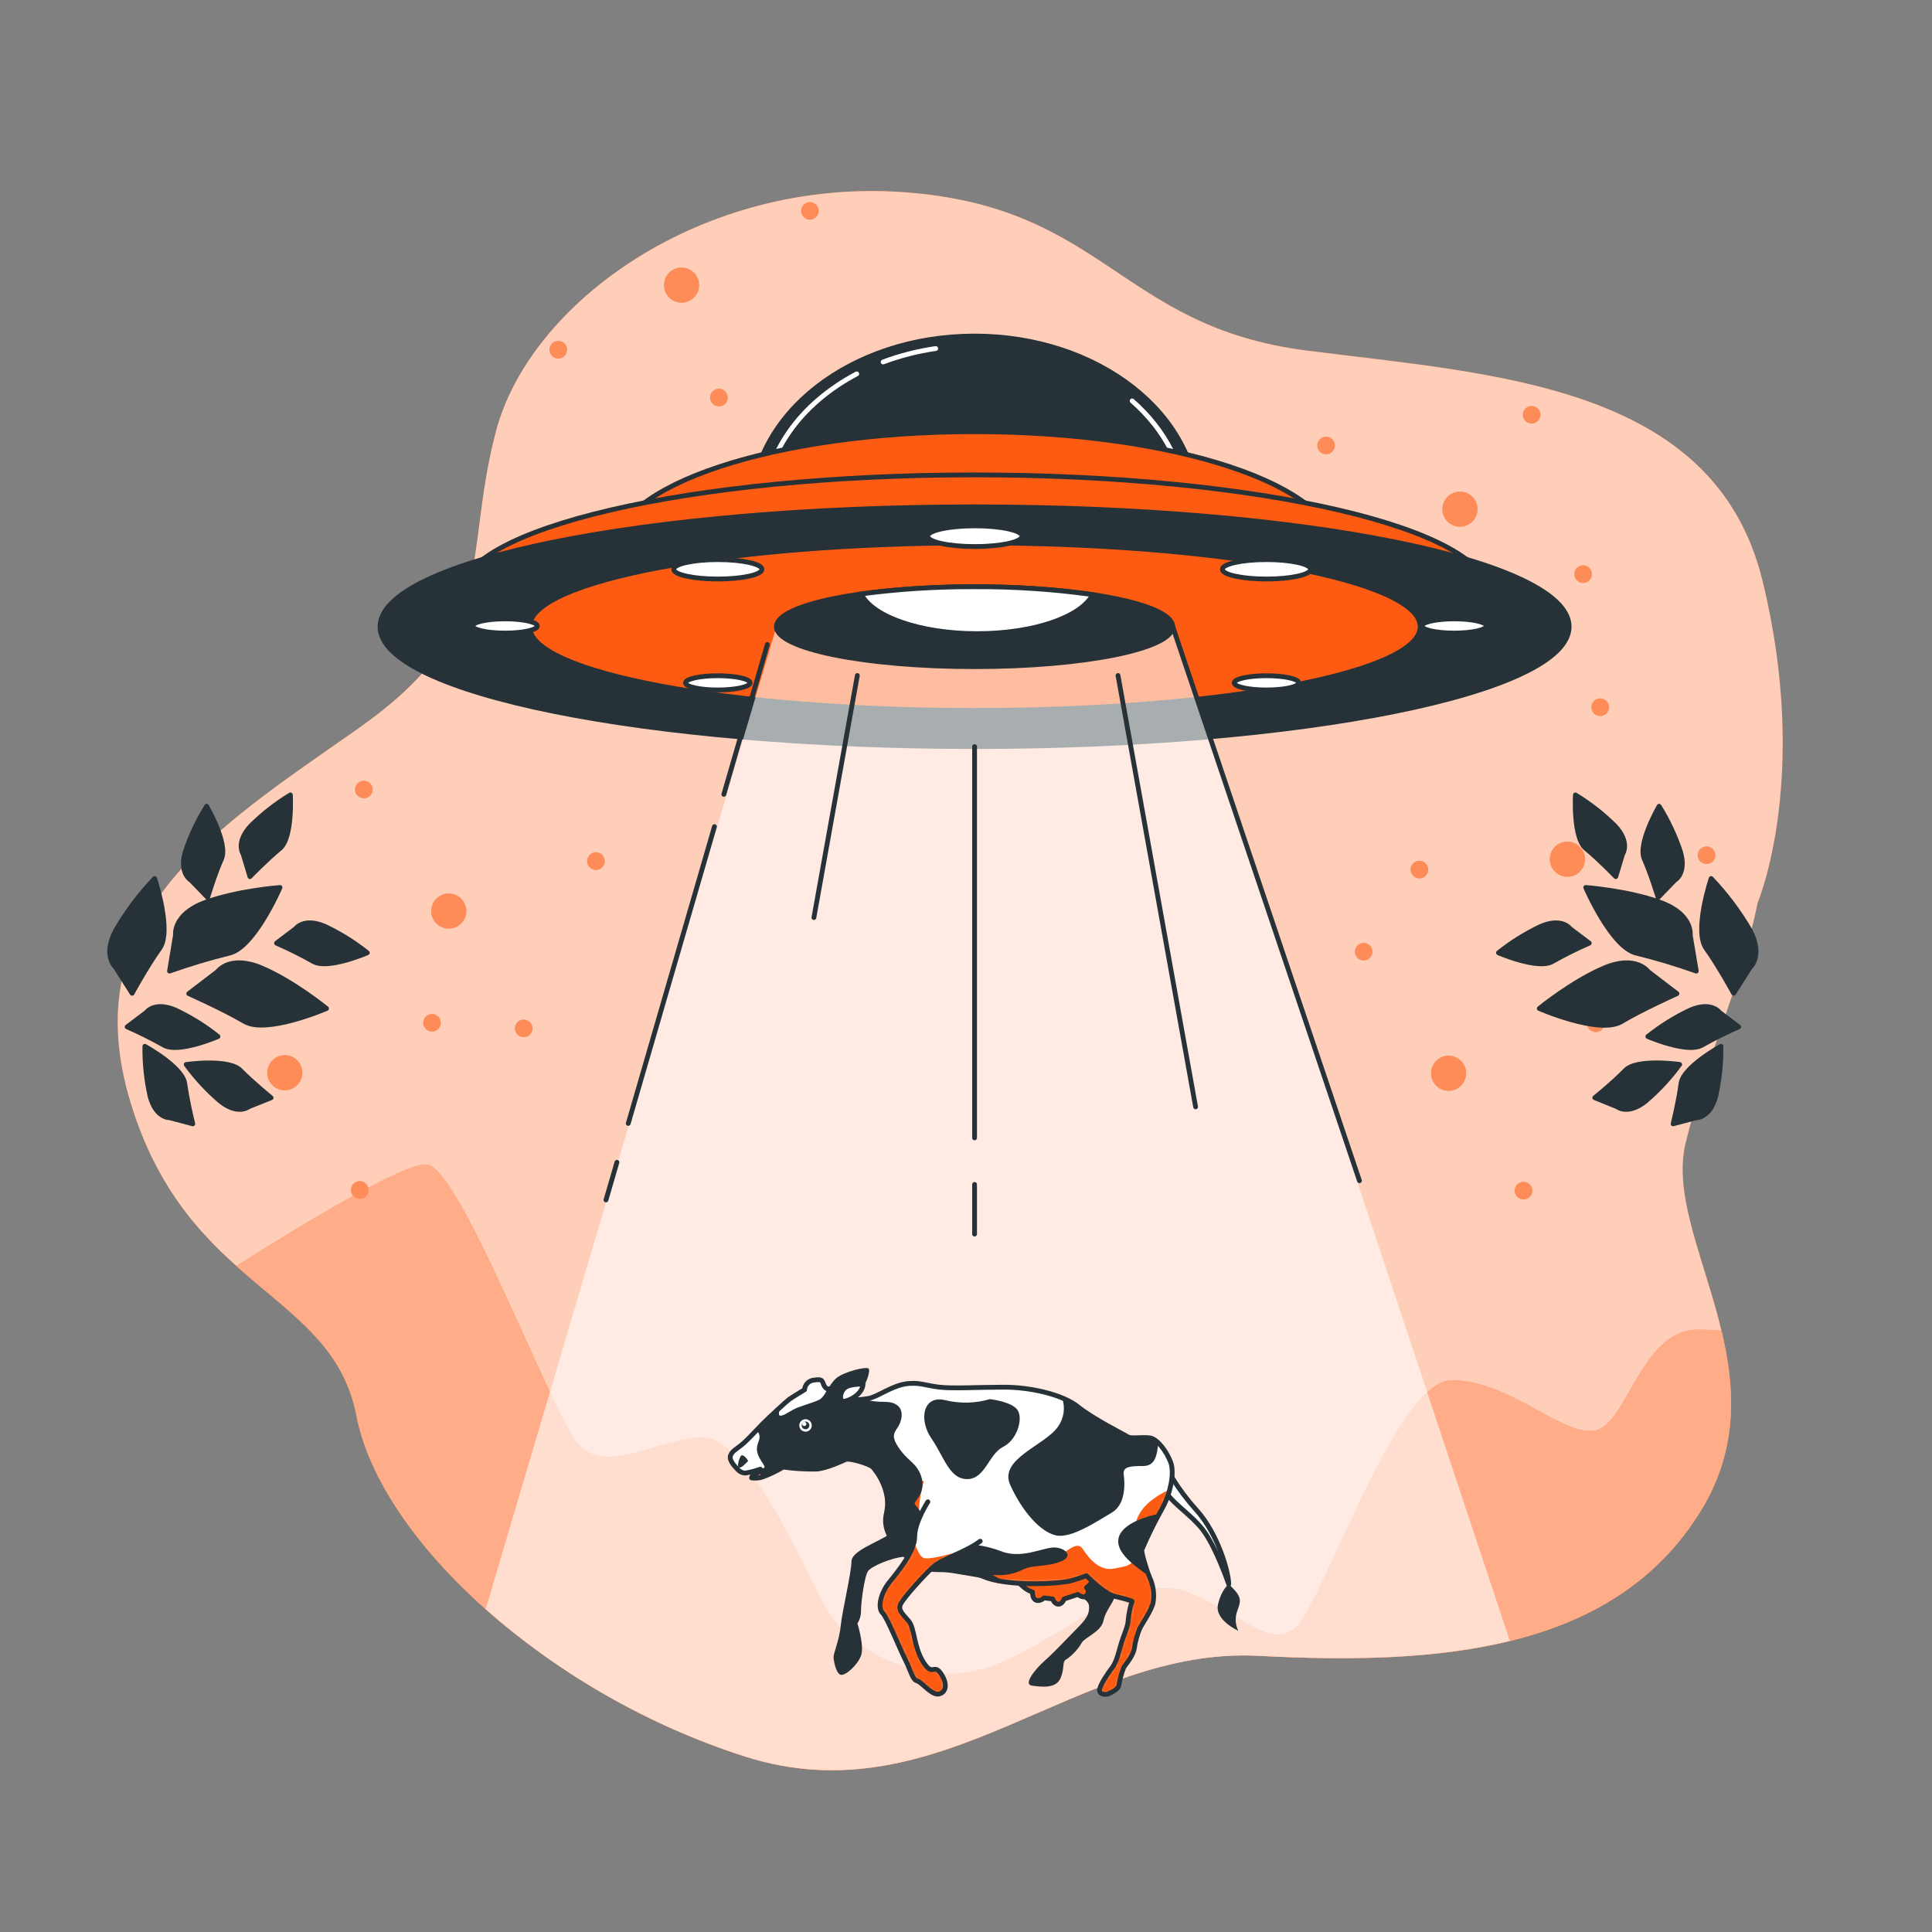 <svg width="500" height="500" viewBox="0 0 500 500" fill="none" xmlns="http://www.w3.org/2000/svg">
<rect x="0" y="0" width="500" height="500" fill="#808080" stroke="none"/>
<path d="M454.91 233.54C454.91 233.54 468.57 201.25 456.15 150.33C443.73 99.41 386.61 96.92 338.15 90.72C289.69 84.52 286 53.46 233.85 49.73C181.7 46 137 78.3 128.29 111.83C119.58 145.36 129.53 162.75 92.29 188.83C55.05 214.91 19 237.26 33.9 285.7C48.8 334.14 86.06 334.13 92.27 366.42C98.48 398.71 141.95 438.42 192.87 454.6C243.79 470.78 278.56 426 325.75 428.52C372.94 431.04 417.66 427.27 440.01 391.26C462.36 355.25 430.07 320.47 436.28 295.63C442.49 270.79 450 257.13 454.91 233.54Z" fill="#FC5B11"/>
<path opacity="0.7" d="M454.91 233.54C454.91 233.54 468.57 201.25 456.15 150.33C443.73 99.41 386.61 96.92 338.15 90.72C289.69 84.52 286 53.46 233.85 49.73C181.7 46 137 78.3 128.29 111.83C119.58 145.36 129.53 162.75 92.29 188.83C55.05 214.91 19 237.26 33.9 285.7C48.8 334.14 86.06 334.13 92.27 366.42C98.48 398.71 141.95 438.42 192.87 454.6C243.79 470.78 278.56 426 325.75 428.52C372.94 431.04 417.66 427.27 440.01 391.26C462.36 355.25 430.07 320.47 436.28 295.63C442.49 270.79 450 257.13 454.91 233.54Z" fill="white"/>
<path d="M439.999 391.26C449.999 375.11 449.059 359.26 445.509 344.36C443.679 344.22 441.649 344.12 439.329 344.12C424.499 344.12 421.009 369.43 412.329 370.3C403.649 371.17 390.519 357.21 375.689 357.21C360.859 357.21 341.689 417.41 334.689 421.78C327.689 426.15 322.469 418.29 307.639 412.18C292.809 406.07 273.639 425.27 256.159 431.37C238.679 437.47 219.519 427.01 213.409 415.67C207.299 404.33 193.339 371.17 181.129 372.04C168.919 372.91 156.699 381.64 149.719 373.79C142.739 365.94 119.179 302.24 110.459 301.37C104.769 300.8 78.659 316.57 61.19 327.6C74.999 340 88.719 348 92.269 366.42C98.48 398.71 141.949 438.42 192.869 454.6C243.789 470.78 278.559 426 325.749 428.52C372.939 431.04 417.659 427.27 439.999 391.26Z" fill="#FC5B11"/>
<path opacity="0.5" d="M439.999 391.26C449.999 375.11 449.059 359.26 445.509 344.36C443.679 344.22 441.649 344.12 439.329 344.12C424.499 344.12 421.009 369.43 412.329 370.3C403.649 371.17 390.519 357.21 375.689 357.21C360.859 357.21 341.689 417.41 334.689 421.78C327.689 426.15 322.469 418.29 307.639 412.18C292.809 406.07 273.639 425.27 256.159 431.37C238.679 437.47 219.519 427.01 213.409 415.67C207.299 404.33 193.339 371.17 181.129 372.04C168.919 372.91 156.699 381.64 149.719 373.79C142.739 365.94 119.179 302.24 110.459 301.37C104.769 300.8 78.659 316.57 61.19 327.6C74.999 340 88.719 348 92.269 366.42C98.48 398.71 141.949 438.42 192.869 454.6C243.789 470.78 278.559 426 325.749 428.52C372.939 431.04 417.659 427.27 439.999 391.26Z" fill="white"/>
<path d="M405.65 217.8C404.748 217.798 403.865 218.064 403.114 218.564C402.363 219.064 401.777 219.775 401.43 220.608C401.083 221.441 400.992 222.358 401.166 223.244C401.341 224.129 401.775 224.942 402.412 225.581C403.049 226.22 403.862 226.655 404.747 226.832C405.632 227.008 406.549 226.919 407.383 226.574C408.217 226.229 408.929 225.645 409.431 224.894C409.932 224.144 410.2 223.262 410.2 222.36C410.2 221.152 409.721 219.994 408.868 219.139C408.015 218.284 406.858 217.803 405.65 217.8Z" fill="#FC5B11"/>
<path d="M367.36 222.77C366.909 222.768 366.467 222.9 366.091 223.149C365.715 223.399 365.421 223.754 365.247 224.171C365.073 224.587 365.026 225.046 365.113 225.489C365.2 225.932 365.416 226.339 365.735 226.659C366.053 226.979 366.459 227.197 366.902 227.285C367.344 227.374 367.803 227.33 368.22 227.157C368.638 226.985 368.994 226.693 369.245 226.318C369.496 225.943 369.63 225.501 369.63 225.05C369.63 224.447 369.391 223.869 368.966 223.441C368.541 223.014 367.963 222.773 367.36 222.77Z" fill="#FC5B11"/>
<path d="M414.14 180.75C413.688 180.748 413.246 180.88 412.87 181.129C412.494 181.379 412.2 181.734 412.026 182.151C411.852 182.567 411.805 183.026 411.892 183.469C411.979 183.912 412.195 184.319 412.514 184.639C412.832 184.959 413.239 185.177 413.681 185.265C414.124 185.354 414.583 185.31 415 185.137C415.417 184.965 415.774 184.673 416.025 184.298C416.276 183.923 416.41 183.481 416.41 183.03C416.41 182.427 416.171 181.849 415.745 181.421C415.32 180.994 414.743 180.753 414.14 180.75Z" fill="#FC5B11"/>
<path d="M441.669 219.05C441.217 219.048 440.775 219.18 440.398 219.43C440.022 219.68 439.728 220.036 439.554 220.453C439.381 220.87 439.335 221.329 439.422 221.772C439.51 222.216 439.727 222.623 440.047 222.942C440.366 223.262 440.773 223.479 441.217 223.567C441.66 223.654 442.119 223.608 442.536 223.435C442.953 223.261 443.309 222.967 443.559 222.591C443.809 222.214 443.941 221.772 443.939 221.32C443.936 220.719 443.696 220.143 443.271 219.718C442.846 219.293 442.27 219.053 441.669 219.05Z" fill="#FC5B11"/>
<path d="M372.549 273.86C371.778 274.323 371.162 275.004 370.778 275.817C370.394 276.631 370.259 277.539 370.391 278.429C370.523 279.318 370.916 280.149 371.52 280.816C372.123 281.482 372.911 281.955 373.783 282.174C374.656 282.393 375.573 282.349 376.42 282.047C377.267 281.744 378.006 281.198 378.543 280.477C379.079 279.755 379.39 278.89 379.436 277.992C379.482 277.094 379.26 276.203 378.799 275.43C378.493 274.916 378.088 274.467 377.607 274.11C377.127 273.753 376.581 273.494 376 273.348C375.42 273.202 374.816 273.172 374.224 273.26C373.632 273.348 373.063 273.552 372.549 273.86Z" fill="#FC5B11"/>
<path d="M351.739 244.35C351.355 244.581 351.048 244.922 350.857 245.328C350.666 245.733 350.599 246.187 350.666 246.631C350.732 247.074 350.928 247.488 351.23 247.82C351.532 248.152 351.925 248.388 352.36 248.497C352.795 248.605 353.253 248.583 353.675 248.432C354.098 248.281 354.466 248.008 354.733 247.647C355.001 247.287 355.155 246.856 355.178 246.408C355.2 245.96 355.089 245.515 354.859 245.13C354.548 244.614 354.045 244.242 353.46 244.096C352.876 243.95 352.257 244.041 351.739 244.35Z" fill="#FC5B11"/>
<path d="M411.819 262.89C411.435 263.122 411.128 263.462 410.937 263.868C410.746 264.273 410.679 264.727 410.746 265.171C410.812 265.614 411.009 266.028 411.31 266.36C411.612 266.693 412.005 266.928 412.44 267.037C412.875 267.145 413.333 267.123 413.755 266.972C414.178 266.821 414.546 266.548 414.813 266.187C415.081 265.827 415.235 265.396 415.258 264.948C415.28 264.5 415.169 264.055 414.939 263.67C414.786 263.414 414.584 263.19 414.344 263.012C414.104 262.834 413.831 262.705 413.541 262.632C413.251 262.56 412.95 262.545 412.655 262.589C412.359 262.634 412.075 262.736 411.819 262.89Z" fill="#FC5B11"/>
<path d="M393.12 306.18C392.732 306.411 392.422 306.752 392.228 307.16C392.035 307.568 391.966 308.024 392.032 308.471C392.098 308.917 392.295 309.334 392.598 309.669C392.901 310.003 393.297 310.24 393.735 310.35C394.173 310.459 394.633 310.436 395.058 310.284C395.483 310.131 395.853 309.856 396.122 309.493C396.39 309.13 396.544 308.695 396.565 308.244C396.586 307.793 396.473 307.346 396.24 306.96C395.928 306.444 395.425 306.072 394.841 305.926C394.256 305.78 393.637 305.871 393.12 306.18Z" fill="#FC5B11"/>
<path d="M113.799 231.88C113.028 232.343 112.412 233.024 112.028 233.837C111.644 234.65 111.509 235.559 111.641 236.449C111.773 237.338 112.166 238.169 112.77 238.835C113.373 239.502 114.161 239.974 115.033 240.194C115.906 240.413 116.823 240.368 117.67 240.066C118.517 239.764 119.256 239.218 119.793 238.496C120.329 237.775 120.64 236.91 120.686 236.012C120.732 235.114 120.51 234.222 120.049 233.45C119.428 232.414 118.421 231.666 117.249 231.372C116.077 231.077 114.837 231.26 113.799 231.88Z" fill="#FC5B11"/>
<path d="M92.999 202.36C92.611 202.59 92.3 202.931 92.106 203.338C91.911 203.745 91.842 204.201 91.906 204.647C91.971 205.094 92.167 205.512 92.469 205.847C92.771 206.182 93.166 206.42 93.603 206.531C94.041 206.642 94.501 206.62 94.926 206.469C95.352 206.318 95.722 206.044 95.992 205.682C96.261 205.32 96.417 204.886 96.44 204.435C96.463 203.985 96.351 203.537 96.119 203.15C95.808 202.634 95.305 202.262 94.722 202.114C94.137 201.967 93.519 202.055 92.999 202.36Z" fill="#FC5B11"/>
<path d="M153.07 220.9C152.681 221.13 152.37 221.471 152.176 221.878C151.981 222.285 151.912 222.741 151.977 223.188C152.041 223.634 152.237 224.052 152.539 224.387C152.841 224.722 153.236 224.96 153.673 225.071C154.111 225.182 154.571 225.16 154.997 225.009C155.422 224.858 155.793 224.584 156.062 224.222C156.332 223.86 156.488 223.426 156.51 222.975C156.533 222.525 156.421 222.077 156.19 221.69C155.88 221.172 155.378 220.799 154.793 220.651C154.208 220.503 153.588 220.592 153.07 220.9Z" fill="#FC5B11"/>
<path d="M134.359 264.2C133.976 264.432 133.67 264.773 133.481 265.179C133.291 265.585 133.226 266.038 133.293 266.481C133.361 266.924 133.558 267.337 133.859 267.668C134.161 268 134.554 268.234 134.989 268.342C135.423 268.451 135.88 268.428 136.302 268.277C136.724 268.126 137.092 267.854 137.359 267.494C137.627 267.135 137.782 266.704 137.805 266.257C137.828 265.809 137.718 265.365 137.489 264.98C137.335 264.723 137.131 264.499 136.891 264.321C136.65 264.143 136.376 264.014 136.085 263.941C135.795 263.869 135.493 263.854 135.196 263.899C134.9 263.943 134.616 264.045 134.359 264.2Z" fill="#FC5B11"/>
<path d="M71.36 273.72C70.589 274.183 69.972 274.864 69.588 275.677C69.204 276.49 69.07 277.399 69.202 278.289C69.334 279.178 69.726 280.009 70.33 280.675C70.934 281.342 71.722 281.815 72.594 282.034C73.466 282.253 74.384 282.209 75.231 281.906C76.078 281.604 76.816 281.058 77.353 280.336C77.89 279.615 78.201 278.75 78.246 277.852C78.292 276.954 78.071 276.062 77.61 275.29C77.303 274.776 76.898 274.327 76.418 273.97C75.938 273.613 75.391 273.354 74.811 273.208C74.23 273.062 73.627 273.032 73.034 273.12C72.442 273.208 71.873 273.412 71.36 273.72Z" fill="#FC5B11"/>
<path d="M50.55 244.21C50.166 244.441 49.858 244.782 49.667 245.187C49.476 245.593 49.41 246.047 49.476 246.49C49.543 246.934 49.739 247.348 50.041 247.68C50.342 248.012 50.735 248.248 51.171 248.356C51.606 248.465 52.063 248.443 52.486 248.292C52.908 248.14 53.276 247.868 53.544 247.507C53.811 247.147 53.966 246.716 53.988 246.268C54.011 245.82 53.9 245.375 53.67 244.99C53.517 244.733 53.314 244.51 53.074 244.332C52.834 244.153 52.562 244.025 52.272 243.952C51.982 243.88 51.681 243.865 51.385 243.909C51.09 243.954 50.806 244.056 50.55 244.21Z" fill="#FC5B11"/>
<path d="M110.63 262.75C110.247 262.983 109.942 263.323 109.752 263.729C109.563 264.135 109.498 264.588 109.565 265.031C109.632 265.474 109.829 265.887 110.131 266.218C110.432 266.55 110.825 266.784 111.26 266.893C111.695 267.001 112.152 266.978 112.574 266.827C112.996 266.676 113.363 266.404 113.631 266.044C113.898 265.685 114.053 265.254 114.076 264.807C114.099 264.359 113.989 263.915 113.76 263.53C113.607 263.272 113.404 263.047 113.163 262.868C112.923 262.689 112.649 262.56 112.358 262.487C112.067 262.415 111.764 262.401 111.468 262.446C111.171 262.491 110.887 262.594 110.63 262.75Z" fill="#FC5B11"/>
<path d="M91.93 306C91.543 306.231 91.232 306.573 91.039 306.98C90.845 307.388 90.777 307.844 90.843 308.291C90.909 308.738 91.106 309.155 91.409 309.489C91.712 309.824 92.107 310.061 92.545 310.17C92.983 310.28 93.444 310.257 93.869 310.104C94.294 309.952 94.664 309.676 94.932 309.313C95.2 308.95 95.355 308.516 95.376 308.065C95.397 307.614 95.284 307.167 95.05 306.78C94.739 306.264 94.236 305.892 93.651 305.746C93.067 305.6 92.448 305.691 91.93 306Z" fill="#FC5B11"/>
<path d="M174.389 69.7C173.58 70.094 172.905 70.72 172.452 71.497C171.998 72.275 171.786 73.17 171.841 74.068C171.896 74.967 172.216 75.829 172.761 76.545C173.306 77.262 174.052 77.8 174.903 78.093C175.754 78.386 176.673 78.419 177.544 78.189C178.414 77.959 179.197 77.477 179.793 76.802C180.388 76.127 180.771 75.291 180.891 74.398C181.012 73.506 180.865 72.599 180.469 71.79C179.937 70.709 178.999 69.883 177.86 69.491C176.721 69.1 175.473 69.175 174.389 69.7Z" fill="#FC5B11"/>
<path d="M208.619 52.53C208.212 52.726 207.873 53.039 207.645 53.429C207.416 53.819 207.31 54.268 207.339 54.719C207.367 55.17 207.53 55.602 207.806 55.96C208.081 56.318 208.457 56.586 208.886 56.729C209.315 56.872 209.776 56.883 210.212 56.762C210.647 56.641 211.036 56.393 211.33 56.05C211.623 55.706 211.808 55.283 211.859 54.834C211.911 54.385 211.827 53.931 211.619 53.53C211.347 53.006 210.882 52.608 210.322 52.422C209.762 52.235 209.151 52.274 208.619 52.53Z" fill="#FC5B11"/>
<path d="M184.999 100.87C184.477 101.144 184.081 101.609 183.894 102.168C183.708 102.728 183.745 103.338 183.999 103.87C184.194 104.28 184.508 104.623 184.9 104.854C185.292 105.085 185.743 105.193 186.197 105.165C186.651 105.137 187.086 104.974 187.447 104.697C187.807 104.42 188.077 104.042 188.22 103.61C188.364 103.179 188.376 102.715 188.253 102.277C188.131 101.839 187.881 101.447 187.535 101.153C187.188 100.858 186.762 100.674 186.31 100.623C185.858 100.573 185.402 100.659 184.999 100.87Z" fill="#FC5B11"/>
<path d="M143.47 88.47C143.066 88.672 142.732 88.99 142.508 89.383C142.285 89.775 142.184 90.226 142.217 90.676C142.25 91.127 142.417 91.558 142.695 91.913C142.973 92.269 143.351 92.534 143.781 92.675C144.21 92.816 144.671 92.826 145.106 92.704C145.542 92.582 145.931 92.334 146.224 91.99C146.518 91.647 146.703 91.224 146.755 90.775C146.808 90.326 146.726 89.872 146.521 89.47C146.247 88.935 145.772 88.529 145.201 88.342C144.63 88.155 144.008 88.201 143.47 88.47Z" fill="#FC5B11"/>
<path d="M380.07 127.81C379.286 127.367 378.389 127.167 377.491 127.235C376.593 127.303 375.736 127.635 375.027 128.19C374.318 128.746 373.79 129.499 373.51 130.354C373.229 131.21 373.209 132.13 373.451 132.997C373.693 133.864 374.188 134.639 374.871 135.226C375.554 135.812 376.396 136.182 377.29 136.289C378.184 136.397 379.09 136.237 379.893 135.829C380.696 135.422 381.359 134.785 381.8 134C382.388 132.949 382.535 131.708 382.211 130.548C381.887 129.389 381.118 128.404 380.07 127.81Z" fill="#FC5B11"/>
<path d="M344.29 113.31C343.899 113.09 343.451 112.991 343.004 113.025C342.557 113.059 342.13 113.224 341.777 113.501C341.423 113.777 341.16 114.152 341.02 114.579C340.88 115.005 340.869 115.463 340.989 115.895C341.109 116.327 341.354 116.714 341.694 117.007C342.033 117.3 342.452 117.486 342.897 117.541C343.343 117.596 343.794 117.518 344.195 117.317C344.596 117.115 344.928 116.8 345.15 116.41C345.299 116.15 345.395 115.864 345.432 115.567C345.47 115.27 345.448 114.969 345.368 114.68C345.288 114.392 345.151 114.122 344.966 113.887C344.781 113.652 344.551 113.456 344.29 113.31Z" fill="#FC5B11"/>
<path d="M397.501 105.36C397.11 105.14 396.662 105.041 396.215 105.075C395.768 105.109 395.341 105.274 394.988 105.551C394.634 105.828 394.371 106.202 394.231 106.629C394.091 107.055 394.08 107.513 394.2 107.945C394.32 108.377 394.565 108.764 394.905 109.057C395.244 109.35 395.663 109.536 396.108 109.591C396.553 109.646 397.005 109.568 397.406 109.367C397.807 109.165 398.139 108.85 398.361 108.46C398.51 108.2 398.606 107.914 398.643 107.617C398.681 107.32 398.659 107.019 398.579 106.73C398.499 106.442 398.362 106.172 398.177 105.937C397.992 105.702 397.762 105.506 397.501 105.36Z" fill="#FC5B11"/>
<path d="M408.579 150.57C408.971 150.793 409.421 150.895 409.871 150.862C410.322 150.829 410.752 150.664 411.108 150.386C411.464 150.109 411.73 149.732 411.871 149.303C412.013 148.875 412.024 148.414 411.903 147.979C411.782 147.544 411.535 147.154 411.193 146.86C410.851 146.565 410.429 146.379 409.981 146.325C409.533 146.27 409.079 146.35 408.676 146.554C408.274 146.758 407.94 147.077 407.719 147.47C407.426 147.996 407.352 148.616 407.513 149.197C407.674 149.777 408.057 150.27 408.579 150.57Z" fill="#FC5B11"/>
<g opacity="0.3">
<path d="M405.65 217.8C404.748 217.798 403.865 218.064 403.114 218.564C402.363 219.064 401.777 219.775 401.43 220.608C401.083 221.441 400.992 222.358 401.166 223.244C401.341 224.129 401.775 224.942 402.412 225.581C403.049 226.22 403.862 226.655 404.747 226.832C405.632 227.008 406.549 226.919 407.383 226.574C408.217 226.229 408.929 225.645 409.431 224.894C409.932 224.144 410.2 223.262 410.2 222.36C410.2 221.152 409.721 219.994 408.868 219.139C408.015 218.284 406.858 217.803 405.65 217.8Z" fill="white"/>
<path d="M367.36 222.77C366.909 222.768 366.467 222.9 366.091 223.149C365.715 223.399 365.421 223.754 365.247 224.171C365.073 224.587 365.026 225.046 365.113 225.489C365.2 225.932 365.416 226.339 365.735 226.659C366.053 226.979 366.459 227.197 366.902 227.285C367.344 227.374 367.803 227.33 368.22 227.157C368.638 226.985 368.994 226.693 369.245 226.318C369.496 225.943 369.63 225.501 369.63 225.05C369.63 224.447 369.391 223.869 368.966 223.441C368.541 223.014 367.963 222.773 367.36 222.77Z" fill="white"/>
<path d="M414.14 180.75C413.688 180.748 413.246 180.88 412.87 181.129C412.494 181.379 412.2 181.734 412.026 182.151C411.852 182.567 411.805 183.026 411.892 183.469C411.979 183.912 412.195 184.319 412.514 184.639C412.832 184.959 413.239 185.177 413.681 185.265C414.124 185.354 414.583 185.31 415 185.137C415.417 184.965 415.774 184.673 416.025 184.298C416.276 183.923 416.41 183.481 416.41 183.03C416.41 182.427 416.171 181.849 415.745 181.421C415.32 180.994 414.743 180.753 414.14 180.75Z" fill="white"/>
<path d="M441.669 219.05C441.217 219.048 440.775 219.18 440.398 219.43C440.022 219.68 439.728 220.036 439.554 220.453C439.381 220.87 439.335 221.329 439.422 221.772C439.51 222.216 439.727 222.623 440.047 222.942C440.366 223.262 440.773 223.479 441.217 223.567C441.66 223.654 442.119 223.608 442.536 223.435C442.953 223.261 443.309 222.967 443.559 222.591C443.809 222.214 443.941 221.772 443.939 221.32C443.936 220.719 443.696 220.143 443.271 219.718C442.846 219.293 442.27 219.053 441.669 219.05Z" fill="white"/>
<path d="M372.549 273.86C371.778 274.323 371.162 275.004 370.778 275.817C370.394 276.631 370.259 277.539 370.391 278.429C370.523 279.318 370.916 280.149 371.52 280.816C372.123 281.482 372.911 281.955 373.783 282.174C374.656 282.393 375.573 282.349 376.42 282.047C377.267 281.744 378.006 281.198 378.543 280.477C379.079 279.755 379.39 278.89 379.436 277.992C379.482 277.094 379.26 276.203 378.799 275.43C378.493 274.916 378.088 274.467 377.607 274.11C377.127 273.753 376.581 273.494 376 273.348C375.42 273.202 374.816 273.172 374.224 273.26C373.632 273.348 373.063 273.552 372.549 273.86Z" fill="white"/>
<path d="M351.739 244.35C351.355 244.581 351.048 244.922 350.857 245.328C350.666 245.733 350.599 246.187 350.666 246.631C350.732 247.074 350.928 247.488 351.23 247.82C351.532 248.152 351.925 248.388 352.36 248.497C352.795 248.605 353.253 248.583 353.675 248.432C354.098 248.281 354.466 248.008 354.733 247.647C355.001 247.287 355.155 246.856 355.178 246.408C355.2 245.96 355.089 245.515 354.859 245.13C354.548 244.614 354.045 244.242 353.46 244.096C352.876 243.95 352.257 244.041 351.739 244.35Z" fill="white"/>
<path d="M411.819 262.89C411.435 263.122 411.128 263.462 410.937 263.868C410.746 264.273 410.679 264.727 410.746 265.171C410.812 265.614 411.009 266.028 411.31 266.36C411.612 266.693 412.005 266.928 412.44 267.037C412.875 267.145 413.333 267.123 413.755 266.972C414.178 266.821 414.546 266.548 414.813 266.187C415.081 265.827 415.235 265.396 415.258 264.948C415.28 264.5 415.169 264.055 414.939 263.67C414.786 263.414 414.584 263.19 414.344 263.012C414.104 262.834 413.831 262.705 413.541 262.632C413.251 262.56 412.95 262.545 412.655 262.589C412.359 262.634 412.075 262.736 411.819 262.89Z" fill="white"/>
<path d="M393.12 306.18C392.732 306.411 392.422 306.752 392.228 307.16C392.035 307.568 391.966 308.024 392.032 308.471C392.098 308.917 392.295 309.334 392.598 309.669C392.901 310.003 393.297 310.24 393.735 310.35C394.173 310.459 394.633 310.436 395.058 310.284C395.483 310.131 395.853 309.856 396.122 309.493C396.39 309.13 396.544 308.695 396.565 308.244C396.586 307.793 396.473 307.346 396.24 306.96C395.928 306.444 395.425 306.072 394.841 305.926C394.256 305.78 393.637 305.871 393.12 306.18Z" fill="white"/>
<path d="M113.799 231.88C113.028 232.343 112.412 233.024 112.028 233.837C111.644 234.65 111.509 235.559 111.641 236.449C111.773 237.338 112.166 238.169 112.77 238.835C113.373 239.502 114.161 239.974 115.033 240.194C115.906 240.413 116.823 240.368 117.67 240.066C118.517 239.764 119.256 239.218 119.793 238.496C120.329 237.775 120.64 236.91 120.686 236.012C120.732 235.114 120.51 234.222 120.049 233.45C119.428 232.414 118.421 231.666 117.249 231.372C116.077 231.077 114.837 231.26 113.799 231.88Z" fill="white"/>
<path d="M92.999 202.36C92.611 202.59 92.3 202.931 92.106 203.338C91.911 203.745 91.842 204.201 91.906 204.647C91.971 205.094 92.167 205.512 92.469 205.847C92.771 206.182 93.166 206.42 93.603 206.531C94.041 206.642 94.501 206.62 94.926 206.469C95.352 206.318 95.722 206.044 95.992 205.682C96.261 205.32 96.417 204.886 96.44 204.435C96.463 203.985 96.351 203.537 96.119 203.15C95.808 202.634 95.305 202.262 94.722 202.114C94.137 201.967 93.519 202.055 92.999 202.36Z" fill="white"/>
<path d="M153.07 220.9C152.681 221.13 152.37 221.471 152.176 221.878C151.981 222.285 151.912 222.741 151.977 223.188C152.041 223.634 152.237 224.052 152.539 224.387C152.841 224.722 153.236 224.96 153.673 225.071C154.111 225.182 154.571 225.16 154.997 225.009C155.422 224.858 155.793 224.584 156.062 224.222C156.332 223.86 156.488 223.426 156.51 222.975C156.533 222.525 156.421 222.077 156.19 221.69C155.88 221.172 155.378 220.799 154.793 220.651C154.208 220.503 153.588 220.592 153.07 220.9Z" fill="white"/>
<path d="M134.359 264.2C133.976 264.432 133.67 264.773 133.481 265.179C133.291 265.585 133.226 266.038 133.293 266.481C133.361 266.924 133.558 267.337 133.859 267.668C134.161 268 134.554 268.234 134.989 268.342C135.423 268.451 135.88 268.428 136.302 268.277C136.724 268.126 137.092 267.854 137.359 267.494C137.627 267.135 137.782 266.704 137.805 266.257C137.828 265.809 137.718 265.365 137.489 264.98C137.335 264.723 137.131 264.499 136.891 264.321C136.65 264.143 136.376 264.014 136.085 263.941C135.795 263.869 135.493 263.854 135.196 263.899C134.9 263.943 134.616 264.045 134.359 264.2Z" fill="white"/>
<path d="M71.36 273.72C70.589 274.183 69.972 274.864 69.588 275.677C69.204 276.49 69.07 277.399 69.202 278.289C69.334 279.178 69.726 280.009 70.33 280.675C70.934 281.342 71.722 281.815 72.594 282.034C73.466 282.253 74.384 282.209 75.231 281.906C76.078 281.604 76.816 281.058 77.353 280.336C77.89 279.615 78.201 278.75 78.246 277.852C78.292 276.954 78.071 276.062 77.61 275.29C77.303 274.776 76.898 274.327 76.418 273.97C75.938 273.613 75.391 273.354 74.811 273.208C74.23 273.062 73.627 273.032 73.034 273.12C72.442 273.208 71.873 273.412 71.36 273.72Z" fill="white"/>
<path d="M50.55 244.21C50.166 244.441 49.858 244.782 49.667 245.187C49.476 245.593 49.41 246.047 49.476 246.49C49.543 246.934 49.739 247.348 50.041 247.68C50.342 248.012 50.735 248.248 51.171 248.356C51.606 248.465 52.063 248.443 52.486 248.292C52.908 248.14 53.276 247.868 53.544 247.507C53.811 247.147 53.966 246.716 53.988 246.268C54.011 245.82 53.9 245.375 53.67 244.99C53.517 244.733 53.314 244.51 53.074 244.332C52.834 244.153 52.562 244.025 52.272 243.952C51.982 243.88 51.681 243.865 51.385 243.909C51.09 243.954 50.806 244.056 50.55 244.21Z" fill="white"/>
<path d="M110.63 262.75C110.247 262.983 109.942 263.323 109.752 263.729C109.563 264.135 109.498 264.588 109.565 265.031C109.632 265.474 109.829 265.887 110.131 266.218C110.432 266.55 110.825 266.784 111.26 266.893C111.695 267.001 112.152 266.978 112.574 266.827C112.996 266.676 113.363 266.404 113.631 266.044C113.898 265.685 114.053 265.254 114.076 264.807C114.099 264.359 113.989 263.915 113.76 263.53C113.607 263.272 113.404 263.047 113.163 262.868C112.923 262.689 112.649 262.56 112.358 262.487C112.067 262.415 111.764 262.401 111.468 262.446C111.171 262.491 110.887 262.594 110.63 262.75Z" fill="white"/>
<path d="M91.93 306C91.543 306.231 91.232 306.573 91.039 306.98C90.845 307.388 90.777 307.844 90.843 308.291C90.909 308.738 91.106 309.155 91.409 309.489C91.712 309.824 92.107 310.061 92.545 310.17C92.983 310.28 93.444 310.257 93.869 310.104C94.294 309.952 94.664 309.676 94.932 309.313C95.2 308.95 95.355 308.516 95.376 308.065C95.397 307.614 95.284 307.167 95.05 306.78C94.739 306.264 94.236 305.892 93.651 305.746C93.067 305.6 92.448 305.691 91.93 306Z" fill="white"/>
<path d="M174.389 69.7C173.58 70.094 172.905 70.72 172.452 71.497C171.998 72.275 171.786 73.17 171.841 74.068C171.896 74.967 172.216 75.829 172.761 76.545C173.306 77.262 174.052 77.8 174.903 78.093C175.754 78.386 176.673 78.419 177.544 78.189C178.414 77.959 179.197 77.477 179.793 76.802C180.388 76.127 180.771 75.291 180.891 74.398C181.012 73.506 180.865 72.599 180.469 71.79C179.937 70.709 178.999 69.883 177.86 69.491C176.721 69.1 175.473 69.175 174.389 69.7Z" fill="white"/>
<path d="M208.619 52.53C208.212 52.726 207.873 53.039 207.645 53.429C207.416 53.819 207.31 54.268 207.339 54.719C207.367 55.17 207.53 55.602 207.806 55.96C208.081 56.318 208.457 56.586 208.886 56.729C209.315 56.872 209.776 56.883 210.212 56.762C210.647 56.641 211.036 56.393 211.33 56.05C211.623 55.706 211.808 55.283 211.859 54.834C211.911 54.385 211.827 53.931 211.619 53.53C211.347 53.006 210.882 52.608 210.322 52.422C209.762 52.235 209.151 52.274 208.619 52.53Z" fill="white"/>
<path d="M184.999 100.87C184.477 101.144 184.081 101.609 183.894 102.168C183.708 102.728 183.745 103.338 183.999 103.87C184.194 104.28 184.508 104.623 184.9 104.854C185.292 105.085 185.743 105.193 186.197 105.165C186.651 105.137 187.086 104.974 187.447 104.697C187.807 104.42 188.077 104.042 188.22 103.61C188.364 103.179 188.376 102.715 188.253 102.277C188.131 101.839 187.881 101.447 187.535 101.153C187.188 100.858 186.762 100.674 186.31 100.623C185.858 100.573 185.402 100.659 184.999 100.87Z" fill="white"/>
<path d="M143.47 88.47C143.066 88.672 142.732 88.99 142.508 89.383C142.285 89.775 142.184 90.226 142.217 90.676C142.25 91.127 142.417 91.558 142.695 91.913C142.973 92.269 143.351 92.534 143.781 92.675C144.21 92.816 144.671 92.826 145.106 92.704C145.542 92.582 145.931 92.334 146.224 91.99C146.518 91.647 146.703 91.224 146.755 90.775C146.808 90.326 146.726 89.872 146.521 89.47C146.247 88.935 145.772 88.529 145.201 88.342C144.63 88.155 144.008 88.201 143.47 88.47Z" fill="white"/>
<path d="M380.07 127.81C379.286 127.367 378.389 127.167 377.491 127.235C376.593 127.303 375.736 127.635 375.027 128.19C374.318 128.746 373.79 129.499 373.51 130.354C373.229 131.21 373.209 132.13 373.451 132.997C373.693 133.864 374.188 134.639 374.871 135.226C375.554 135.812 376.396 136.182 377.29 136.289C378.184 136.397 379.09 136.237 379.893 135.829C380.696 135.422 381.359 134.785 381.8 134C382.388 132.949 382.535 131.708 382.211 130.548C381.887 129.389 381.118 128.404 380.07 127.81Z" fill="white"/>
<path d="M344.29 113.31C343.899 113.09 343.451 112.991 343.004 113.025C342.557 113.059 342.13 113.224 341.777 113.501C341.423 113.777 341.16 114.152 341.02 114.579C340.88 115.005 340.869 115.463 340.989 115.895C341.109 116.327 341.354 116.714 341.694 117.007C342.033 117.3 342.452 117.486 342.897 117.541C343.343 117.596 343.794 117.518 344.195 117.317C344.596 117.115 344.928 116.8 345.15 116.41C345.299 116.15 345.395 115.864 345.432 115.567C345.47 115.27 345.448 114.969 345.368 114.68C345.288 114.392 345.151 114.122 344.966 113.887C344.781 113.652 344.551 113.456 344.29 113.31Z" fill="white"/>
<path d="M397.501 105.36C397.11 105.14 396.662 105.041 396.215 105.075C395.768 105.109 395.341 105.274 394.988 105.551C394.634 105.828 394.371 106.202 394.231 106.629C394.091 107.055 394.08 107.513 394.2 107.945C394.32 108.377 394.565 108.764 394.905 109.057C395.244 109.35 395.663 109.536 396.108 109.591C396.553 109.646 397.005 109.568 397.406 109.367C397.807 109.165 398.139 108.85 398.361 108.46C398.51 108.2 398.606 107.914 398.643 107.617C398.681 107.32 398.659 107.019 398.579 106.73C398.499 106.442 398.362 106.172 398.177 105.937C397.992 105.702 397.762 105.506 397.501 105.36Z" fill="white"/>
<path d="M408.579 150.57C408.971 150.793 409.421 150.895 409.871 150.862C410.322 150.829 410.752 150.664 411.108 150.386C411.464 150.109 411.73 149.732 411.871 149.303C412.013 148.875 412.024 148.414 411.903 147.979C411.782 147.544 411.535 147.154 411.193 146.86C410.851 146.565 410.429 146.379 409.981 146.325C409.533 146.27 409.079 146.35 408.676 146.554C408.274 146.758 407.94 147.077 407.719 147.47C407.426 147.996 407.352 148.616 407.513 149.197C407.674 149.777 408.057 150.27 408.579 150.57Z" fill="white"/>
</g>
<path d="M45.409 242.05C45.409 242.05 44.639 236.64 53.139 233.55C61.639 230.46 72.469 229.68 72.469 229.68C72.469 229.68 65.759 245.26 59.329 246.68C54.101 247.966 48.941 249.515 43.869 251.32L45.409 242.05Z" fill="#263238" stroke="#263238" stroke-width="1.242" stroke-linecap="round" stroke-linejoin="round"/>
<path d="M56.31 251.45C56.31 251.45 59.45 246.98 67.77 250.54C76.09 254.1 84.5 261 84.5 261C84.5 261 69 267.72 63.28 264.36C57.56 261 48.84 257.15 48.84 257.15L56.31 251.45Z" fill="#263238" stroke="#263238" stroke-width="1.242" stroke-linecap="round" stroke-linejoin="round"/>
<path d="M37.88 262C37.88 262 39.94 259.06 45.41 261.4C49.331 263.247 53.023 265.546 56.41 268.25C56.41 268.25 46.18 272.7 42.41 270.49C39.325 268.752 36.154 267.17 32.91 265.75L37.88 262Z" fill="#263238" stroke="#263238" stroke-width="1.242" stroke-linecap="round" stroke-linejoin="round"/>
<path d="M76.519 240.33C76.519 240.33 78.589 237.39 84.059 239.73C87.98 241.577 91.671 243.876 95.059 246.58C95.059 246.58 84.829 251.03 81.059 248.82C77.973 247.083 74.802 245.501 71.559 244.08L76.519 240.33Z" fill="#263238" stroke="#263238" stroke-width="1.242" stroke-linecap="round" stroke-linejoin="round"/>
<path d="M62.919 221C62.919 221 60.869 218.05 64.919 213.72C68.004 210.661 71.437 207.976 75.149 205.72C75.149 205.72 75.789 216.86 72.429 219.6C69.069 222.34 64.689 226.87 64.689 226.87L62.919 221Z" fill="#263238" stroke="#263238" stroke-width="1.242" stroke-linecap="round" stroke-linejoin="round"/>
<path d="M49.439 227.81C49.439 227.81 46.269 226.1 47.959 220.39C49.338 216.279 51.191 212.343 53.479 208.66C53.479 208.66 59.099 218.3 57.329 222.27C55.559 226.24 53.739 232.27 53.739 232.27L49.439 227.81Z" fill="#263238" stroke="#263238" stroke-width="1.242" stroke-linecap="round" stroke-linejoin="round"/>
<path d="M64.389 286.41C64.389 286.41 61.62 288.7 56.999 285C53.701 282.186 50.744 278.994 48.19 275.49C48.19 275.49 59.19 273.9 62.239 277.02C65.29 280.14 70.159 284.1 70.159 284.1L64.389 286.41Z" fill="#263238" stroke="#263238" stroke-width="1.242" stroke-linecap="round" stroke-linejoin="round"/>
<path d="M43.919 289.27C43.919 289.27 40.33 289.44 38.83 283.68C37.88 279.451 37.431 275.124 37.489 270.79C37.489 270.79 47.279 276.14 47.819 280.44C48.338 283.943 49.032 287.417 49.9 290.85L43.919 289.27Z" fill="#263238" stroke="#263238" stroke-width="1.242" stroke-linecap="round" stroke-linejoin="round"/>
<path d="M29.929 250.36C29.929 250.36 26.399 247.36 30.019 240.66C32.823 235.852 36.179 231.388 40.019 227.36C40.019 227.36 44.569 240.94 41.319 245.45C38.069 249.96 34.189 257.06 34.189 257.06L29.929 250.36Z" fill="#263238" stroke="#263238" stroke-width="1.242" stroke-linecap="round" stroke-linejoin="round"/>
<path d="M437.439 242.05C437.439 242.05 438.219 236.64 429.719 233.55C421.219 230.46 410.389 229.68 410.389 229.68C410.389 229.68 417.089 245.26 423.529 246.68C428.76 247.969 433.923 249.521 438.999 251.33L437.439 242.05Z" fill="#263238" stroke="#263238" stroke-width="1.242" stroke-linecap="round" stroke-linejoin="round"/>
<path d="M426.539 251.45C426.539 251.45 423.399 246.98 415.089 250.54C406.779 254.1 398.359 261 398.359 261C398.359 261 413.909 267.77 419.579 264.41C425.249 261.05 433.999 257.15 433.999 257.15L426.539 251.45Z" fill="#263238" stroke="#263238" stroke-width="1.242" stroke-linecap="round" stroke-linejoin="round"/>
<path d="M444.999 262C444.999 262 442.929 259.06 437.459 261.4C433.537 263.245 429.845 265.544 426.459 268.25C426.459 268.25 436.689 272.7 440.459 270.49C443.545 268.752 446.715 267.17 449.959 265.75L444.999 262Z" fill="#263238" stroke="#263238" stroke-width="1.242" stroke-linecap="round" stroke-linejoin="round"/>
<path d="M406.329 240.33C406.329 240.33 404.269 237.39 398.799 239.73C394.878 241.577 391.186 243.876 387.799 246.58C387.799 246.58 398.029 251.03 401.799 248.82C404.884 247.083 408.055 245.501 411.299 244.08L406.329 240.33Z" fill="#263238" stroke="#263238" stroke-width="1.242" stroke-linecap="round" stroke-linejoin="round"/>
<path d="M419.939 221C419.939 221 421.989 218.05 417.939 213.72C414.852 210.664 411.419 207.979 407.709 205.72C407.709 205.72 407.059 216.86 410.429 219.6C413.799 222.34 418.159 226.87 418.159 226.87L419.939 221Z" fill="#263238" stroke="#263238" stroke-width="1.242" stroke-linecap="round" stroke-linejoin="round"/>
<path d="M433.418 227.81C433.418 227.81 436.588 226.1 434.888 220.39C433.515 216.278 431.666 212.342 429.378 208.66C429.378 208.66 423.758 218.3 425.528 222.27C427.298 226.24 429.118 232.27 429.118 232.27L433.418 227.81Z" fill="#263238" stroke="#263238" stroke-width="1.242" stroke-linecap="round" stroke-linejoin="round"/>
<path d="M418.469 286.41C418.469 286.41 421.239 288.7 425.889 284.99C429.187 282.175 432.144 278.984 434.699 275.48C434.699 275.48 423.649 273.89 420.639 277.01C417.629 280.13 412.729 284.09 412.729 284.09L418.469 286.41Z" fill="#263238" stroke="#263238" stroke-width="1.242" stroke-linecap="round" stroke-linejoin="round"/>
<path d="M438.93 289.27C438.93 289.27 442.53 289.44 444.03 283.68C444.979 279.451 445.429 275.124 445.37 270.79C445.37 270.79 435.58 276.14 435.04 280.44C434.5 284.74 433 290.85 433 290.85L438.93 289.27Z" fill="#263238" stroke="#263238" stroke-width="1.242" stroke-linecap="round" stroke-linejoin="round"/>
<path d="M452.929 250.36C452.929 250.36 456.449 247.36 452.839 240.66C450.037 235.851 446.681 231.387 442.839 227.36C442.839 227.36 438.299 240.94 441.549 245.45C444.799 249.96 448.669 257.06 448.669 257.06L452.929 250.36Z" fill="#263238" stroke="#263238" stroke-width="1.242" stroke-linecap="round" stroke-linejoin="round"/>
<path d="M252.22 177.21C284.142 177.21 310.02 157.009 310.02 132.09C310.02 107.171 284.142 86.97 252.22 86.97C220.298 86.97 194.42 107.171 194.42 132.09C194.42 157.009 220.298 177.21 252.22 177.21Z" fill="#263238" stroke="#263238" stroke-width="1.242" stroke-linecap="round" stroke-linejoin="round"/>
<path d="M293 103.75C301.6 111.28 306.83 121.21 306.83 132.09C306.83 155.63 282.39 174.71 252.24 174.71C222.09 174.71 197.65 155.63 197.65 132.09C197.65 117.38 207.2 104.42 221.72 96.76" fill="#263238"/>
<path d="M293 103.75C301.6 111.28 306.83 121.21 306.83 132.09C306.83 155.63 282.39 174.71 252.24 174.71C222.09 174.71 197.65 155.63 197.65 132.09C197.65 117.38 207.2 104.42 221.72 96.76" stroke="white" stroke-width="1.242" stroke-linecap="round" stroke-linejoin="round"/>
<path d="M228.549 93.68C232.948 92.037 237.511 90.871 242.159 90.2Z" fill="#263238"/>
<path d="M228.549 93.68C232.948 92.037 237.511 90.871 242.159 90.2" stroke="white" stroke-width="1.242" stroke-linecap="round" stroke-linejoin="round"/>
<path d="M252.22 173.76C303.848 173.76 345.7 159.872 345.7 142.74C345.7 125.608 303.848 111.72 252.22 111.72C200.593 111.72 158.74 125.608 158.74 142.74C158.74 159.872 200.593 173.76 252.22 173.76Z" fill="#FC5B11" stroke="#263238" stroke-width="1.242" stroke-linecap="round" stroke-linejoin="round"/>
<path d="M252.219 184.94C325.778 184.94 385.409 171.052 385.409 153.92C385.409 136.788 325.778 122.9 252.219 122.9C178.66 122.9 119.029 136.788 119.029 153.92C119.029 171.052 178.66 184.94 252.219 184.94Z" fill="#FC5B11" stroke="#263238" stroke-width="1.242" stroke-linecap="round" stroke-linejoin="round"/>
<path d="M252.22 193.21C337.2 193.21 406.09 179.322 406.09 162.19C406.09 145.058 337.2 131.17 252.22 131.17C167.24 131.17 98.35 145.058 98.35 162.19C98.35 179.322 167.24 193.21 252.22 193.21Z" fill="#263238" stroke="#263238" stroke-width="1.242" stroke-linecap="round" stroke-linejoin="round"/>
<path d="M252.301 183.86C315.946 183.86 367.541 174.154 367.541 162.18C367.541 150.206 315.946 140.5 252.301 140.5C188.655 140.5 137.061 150.206 137.061 162.18C137.061 174.154 188.655 183.86 252.301 183.86Z" fill="#FC5B11" stroke="#263238" stroke-width="1.242" stroke-linecap="round" stroke-linejoin="round"/>
<path opacity="0.6" d="M303.509 162.19H200.929L125.689 416.46C145.228 433.649 168.096 446.632 192.869 454.6C243.789 470.74 278.559 426.03 325.749 428.52C348.749 429.73 371.209 429.45 390.749 424.67L303.509 162.19Z" fill="white"/>
<path d="M252.22 172.53C280.546 172.53 303.51 167.901 303.51 162.19C303.51 156.479 280.546 151.85 252.22 151.85C223.893 151.85 200.93 156.479 200.93 162.19C200.93 167.901 223.893 172.53 252.22 172.53Z" fill="#263238" stroke="#263238" stroke-width="1.242" stroke-linecap="round" stroke-linejoin="round"/>
<path d="M252.3 141.45C259.049 141.45 264.52 140.25 264.52 138.77C264.52 137.29 259.049 136.09 252.3 136.09C245.551 136.09 240.08 137.29 240.08 138.77C240.08 140.25 245.551 141.45 252.3 141.45Z" fill="white" stroke="#263238" stroke-width="1.242" stroke-linecap="round" stroke-linejoin="round"/>
<path d="M139.07 162C139.07 163 135.33 163.84 130.71 163.84C126.09 163.84 122.34 163.01 122.34 162C122.34 160.99 126.09 160.16 130.71 160.16C135.33 160.16 139.07 161 139.07 162Z" fill="white" stroke="#263238" stroke-width="1.242" stroke-linecap="round" stroke-linejoin="round"/>
<path d="M384.7 162C384.7 163 380.95 163.84 376.33 163.84C371.71 163.84 368 163 368 162C368 161 371.74 160.16 376.36 160.16C380.98 160.16 384.7 161 384.7 162Z" fill="white" stroke="#263238" stroke-width="1.242" stroke-linecap="round" stroke-linejoin="round"/>
<path d="M327.76 149.85C334.067 149.85 339.18 148.726 339.18 147.34C339.18 145.954 334.067 144.83 327.76 144.83C321.453 144.83 316.34 145.954 316.34 147.34C316.34 148.726 321.453 149.85 327.76 149.85Z" fill="white" stroke="#263238" stroke-width="1.242" stroke-linecap="round" stroke-linejoin="round"/>
<path d="M185.77 149.85C192.077 149.85 197.19 148.726 197.19 147.34C197.19 145.954 192.077 144.83 185.77 144.83C179.463 144.83 174.35 145.954 174.35 147.34C174.35 148.726 179.463 149.85 185.77 149.85Z" fill="white" stroke="#263238" stroke-width="1.242" stroke-linecap="round" stroke-linejoin="round"/>
<path d="M327.76 178.56C332.378 178.56 336.12 177.736 336.12 176.72C336.12 175.704 332.378 174.88 327.76 174.88C323.143 174.88 319.4 175.704 319.4 176.72C319.4 177.736 323.143 178.56 327.76 178.56Z" fill="white" stroke="#263238" stroke-width="1.242" stroke-linecap="round" stroke-linejoin="round"/>
<path d="M185.77 178.56C190.387 178.56 194.13 177.736 194.13 176.72C194.13 175.704 190.387 174.88 185.77 174.88C181.153 174.88 177.41 175.704 177.41 176.72C177.41 177.736 181.153 178.56 185.77 178.56Z" fill="white" stroke="#263238" stroke-width="1.242" stroke-linecap="round" stroke-linejoin="round"/>
<path d="M159.66 300.8L156.83 310.54" stroke="#263238" stroke-width="1.242" stroke-linecap="round" stroke-linejoin="round"/>
<path d="M184.9 213.93L162.59 290.74" stroke="#263238" stroke-width="1.242" stroke-linecap="round" stroke-linejoin="round"/>
<path d="M198.59 166.79L187.33 205.57" stroke="#263238" stroke-width="1.242" stroke-linecap="round" stroke-linejoin="round"/>
<path d="M303.51 162.19L351.83 305.57" stroke="#263238" stroke-width="1.242" stroke-linecap="round" stroke-linejoin="round"/>
<path d="M221.879 174.82L210.639 237.46" stroke="#263238" stroke-width="1.242" stroke-linecap="round" stroke-linejoin="round"/>
<path d="M289.34 174.82L309.42 286.45" stroke="#263238" stroke-width="1.242" stroke-linecap="round" stroke-linejoin="round"/>
<path d="M252.219 306.53V319.38" stroke="#263238" stroke-width="1.242" stroke-linecap="round" stroke-linejoin="round"/>
<path d="M252.219 193.22V294.48" stroke="#263238" stroke-width="1.242" stroke-linecap="round" stroke-linejoin="round"/>
<path d="M252.219 151.85C242.405 151.802 232.599 152.423 222.869 153.71C225.699 159.57 238.069 163.99 252.869 163.99C267.669 163.99 279.809 159.66 282.799 153.89C272.668 152.474 262.448 151.792 252.219 151.85Z" fill="white" stroke="#263238" stroke-width="1.242" stroke-miterlimit="10"/>
<path d="M276.289 405.66C276.289 405.66 276.979 411.35 278.949 412.66C280.919 413.97 281.849 414.6 281.849 415.84C281.849 417.08 281.849 418.31 279.069 421.09C276.289 423.87 273.199 427.27 270.419 429.74C267.639 432.21 264.849 435.92 267.019 436.23C269.189 436.54 273.199 437.16 274.429 434.38C275.659 431.6 274.739 430.05 275.979 429.44C277.614 428.308 278.98 426.829 279.979 425.11C280.589 423.87 284.919 422.33 285.539 419.55C286.159 416.77 287.629 415.62 288.589 413.1C289.27 411.174 289.798 409.198 290.169 407.19C290.169 407.19 283.999 400.41 276.289 405.66Z" fill="#263238"/>
<path d="M262.779 408.67C263.558 409.526 264.404 410.319 265.309 411.04C265.899 411.462 266.546 411.799 267.229 412.04C267.229 412.04 267.089 413.67 268.119 414.12C269.149 414.57 270.199 413.53 270.199 413.53L272.429 413.82C272.429 413.82 272.869 415.16 273.909 415.16C274.949 415.16 275.389 413.82 275.389 413.82L278.949 412.64C278.949 412.64 280.579 413.97 281.329 412.78C281.548 412.499 281.654 412.146 281.626 411.791C281.598 411.436 281.439 411.104 281.179 410.86C282.124 410.232 282.809 409.284 283.109 408.19C283.549 406.41 282.509 405.81 281.179 405.81C278.168 405.567 275.141 405.567 272.129 405.81C267.089 406.3 260.709 404.52 262.779 408.67Z" fill="#FC5B11" stroke="#263238" stroke-width="1.242" stroke-linecap="round" stroke-linejoin="round"/>
<path d="M302.249 380.32C302.249 380.32 304.099 384.65 309.659 390.83C315.219 397.01 317.999 406.9 317.999 410C317.999 410 314.599 400.11 311.199 395.78C307.799 391.45 302.199 388.37 300.999 384.66C299.799 380.95 302.249 380.32 302.249 380.32Z" fill="white" stroke="#263238" stroke-width="1.242" stroke-linecap="round" stroke-linejoin="round"/>
<path d="M317.999 410C317.999 410 316.139 411.23 315.219 415.25C314.299 419.27 320.469 422.05 320.469 422.05C320.087 421.279 319.862 420.44 319.809 419.581C319.756 418.723 319.875 417.862 320.159 417.05C321.099 414.31 321.709 413.39 317.999 410Z" fill="#263238"/>
<path d="M300.739 390.45C302.849 386.76 304.029 381.23 302.979 378.45C301.929 375.67 299.549 372.39 297.569 372.12C295.589 371.85 292.699 372.39 291.909 371.86C291.119 371.33 282.909 367.25 278.989 364.08C275.069 360.91 266.729 359 259.879 359C253.029 359 246.699 359.4 243.139 359C239.579 358.6 237.609 357.55 234.049 358.21C230.489 358.87 227.049 361.51 224.819 361.9C223.515 362.138 222.194 362.272 220.869 362.3C220.869 362.3 215.069 359.93 214.679 359.4C214.679 359.4 214.019 359.8 213.359 358.74C212.699 357.68 213.229 356.74 210.719 357.16C210.069 357.198 209.455 357.474 208.994 357.935C208.533 358.395 208.257 359.009 208.219 359.66C208.219 359.66 204.919 361.66 204.219 362.17C203.519 362.68 198.949 366.91 197.499 368.36C196.049 369.81 195.919 370.07 193.419 372.58C190.919 375.09 189.599 375.21 189.069 376.66C188.639 377.83 189.849 379.18 191.019 380.41C191.268 380.671 191.568 380.878 191.9 381.019C192.232 381.16 192.589 381.232 192.949 381.23C193.967 381.057 194.97 380.806 195.949 380.48L196.789 380.22C196.534 380.787 196.078 381.239 195.509 381.49C195.019 381.73 194.509 382.01 194.509 382.49C195.396 382.595 196.295 382.534 197.159 382.31C199.084 381.616 200.936 380.735 202.689 379.68C205.571 380.083 208.48 380.257 211.389 380.2C214.159 379.94 217.979 378.09 218.899 377.7C219.819 377.31 224.829 378.75 225.899 379.7C227.632 381.713 228.854 384.114 229.459 386.7C229.979 389.34 231.699 394.21 233.279 395.27C234.859 396.33 248.829 406.21 255.679 408.45C262.529 410.69 274.929 409.76 277.169 409.11C279.409 408.46 281.169 407.79 281.169 407.79C281.169 407.79 285.779 412.53 288.679 413.19C290.133 413.497 291.565 413.894 292.969 414.38C292.474 415.966 292.139 417.597 291.969 419.25C291.969 420.84 290.909 422.94 290.249 425.05C289.589 427.16 289.069 429.93 287.879 431.51C286.689 433.09 284.879 435.73 284.589 437.18C284.299 438.63 286.299 438.63 286.829 438.36C287.359 438.09 289.459 437.31 289.589 435.99C289.844 434.505 290.242 433.048 290.779 431.64C291.039 430.98 293.149 428.87 293.549 426.64C293.81 424.83 294.297 423.059 294.999 421.37C295.519 420.32 297.999 416.76 298.419 414.78C298.796 412.541 298.475 410.24 297.499 408.19C296.449 405.56 295.389 401.74 295.499 401.08C297.051 397.444 298.8 393.895 300.739 390.45Z" fill="white"/>
<mask id="mask0_2095_3388" style="mask-type:luminance" maskUnits="userSpaceOnUse" x="188" y="357" width="116" height="82">
<path d="M300.739 390.45C302.849 386.76 304.029 381.23 302.979 378.45C301.929 375.67 299.549 372.39 297.569 372.12C295.589 371.85 292.699 372.39 291.909 371.86C291.119 371.33 282.909 367.25 278.989 364.08C275.069 360.91 266.729 359 259.879 359C253.029 359 246.699 359.4 243.139 359C239.579 358.6 237.609 357.55 234.049 358.21C230.489 358.87 227.049 361.51 224.819 361.9C223.515 362.138 222.194 362.272 220.869 362.3C220.869 362.3 215.069 359.93 214.679 359.4C214.679 359.4 214.019 359.8 213.359 358.74C212.699 357.68 213.229 356.74 210.719 357.16C210.069 357.198 209.455 357.474 208.994 357.935C208.533 358.395 208.257 359.009 208.219 359.66C208.219 359.66 204.919 361.66 204.219 362.17C203.519 362.68 198.949 366.91 197.499 368.36C196.049 369.81 195.919 370.07 193.419 372.58C190.919 375.09 189.599 375.21 189.069 376.66C188.639 377.83 189.849 379.18 191.019 380.41C191.268 380.671 191.568 380.878 191.9 381.019C192.232 381.16 192.589 381.232 192.949 381.23C193.967 381.057 194.97 380.806 195.949 380.48L196.789 380.22C196.534 380.787 196.078 381.239 195.509 381.49C195.019 381.73 194.509 382.01 194.509 382.49C195.396 382.595 196.295 382.534 197.159 382.31C199.084 381.616 200.936 380.735 202.689 379.68C205.571 380.083 208.48 380.257 211.389 380.2C214.159 379.94 217.979 378.09 218.899 377.7C219.819 377.31 224.829 378.75 225.899 379.7C227.632 381.713 228.854 384.114 229.459 386.7C229.979 389.34 231.699 394.21 233.279 395.27C234.859 396.33 248.829 406.21 255.679 408.45C262.529 410.69 274.929 409.76 277.169 409.11C279.409 408.46 281.169 407.79 281.169 407.79C281.169 407.79 285.779 412.53 288.679 413.19C290.133 413.497 291.565 413.894 292.969 414.38C292.474 415.966 292.139 417.597 291.969 419.25C291.969 420.84 290.909 422.94 290.249 425.05C289.589 427.16 289.069 429.93 287.879 431.51C286.689 433.09 284.879 435.73 284.589 437.18C284.299 438.63 286.299 438.63 286.829 438.36C287.359 438.09 289.459 437.31 289.589 435.99C289.844 434.505 290.242 433.048 290.779 431.64C291.039 430.98 293.149 428.87 293.549 426.64C293.81 424.83 294.297 423.059 294.999 421.37C295.519 420.32 297.999 416.76 298.419 414.78C298.796 412.541 298.475 410.24 297.499 408.19C296.449 405.56 295.389 401.74 295.499 401.08C297.051 397.444 298.8 393.895 300.739 390.45Z" fill="white"/>
</mask>
<g mask="url(#mask0_2095_3388)">
<path d="M300.739 390.45C301.612 388.874 302.284 387.194 302.739 385.45C300.826 386.308 299.037 387.418 297.419 388.75C294.039 391.75 293.029 395.16 293.709 400.22C294.389 405.28 291.709 405.27 288.309 405.95C284.909 406.63 282.239 403.95 280.219 400.89C278.199 397.83 274.669 404.04 268.749 404.94C262.829 405.84 242.749 401.23 239.419 397.12C236.089 393.01 239.079 383.36 239.079 383.36C236.477 382.54 233.985 381.405 231.659 379.98C228.659 377.98 226.599 371.55 222.889 371.22C219.179 370.89 217.499 373.91 213.789 375.94C210.079 377.97 207.379 375.94 203.669 377.29C202.109 377.85 199.349 379.14 196.669 380.44C196.393 380.869 196.006 381.215 195.549 381.44C195.059 381.68 194.549 381.96 194.549 382.44C195.436 382.545 196.334 382.484 197.199 382.26C199.124 381.566 200.976 380.685 202.729 379.63C205.611 380.033 208.52 380.207 211.429 380.15C214.199 379.89 218.019 378.04 218.939 377.65C219.859 377.26 224.869 378.7 225.939 379.65C227.672 381.663 228.893 384.064 229.499 386.65C230.019 389.29 231.739 394.16 233.319 395.22C234.899 396.28 248.869 406.16 255.719 408.4C262.569 410.64 274.969 409.71 277.209 409.06C279.449 408.41 281.209 407.74 281.209 407.74C281.209 407.74 285.819 412.48 288.719 413.14C290.172 413.447 291.605 413.844 293.009 414.33C292.513 415.916 292.178 417.548 292.009 419.2C292.009 420.78 290.949 422.89 290.289 425C289.629 427.11 289.109 429.88 287.919 431.46C286.729 433.04 284.919 435.68 284.629 437.13C284.339 438.58 286.339 438.58 286.869 438.31C287.399 438.04 289.499 437.26 289.629 435.94C289.883 434.455 290.282 432.998 290.819 431.59C291.079 430.93 293.189 428.82 293.589 426.59C293.849 424.78 294.336 423.009 295.039 421.32C295.559 420.27 298.039 416.71 298.459 414.73C298.836 412.491 298.515 410.19 297.539 408.14C296.489 405.51 295.429 401.69 295.539 401.03C297.079 397.412 298.815 393.88 300.739 390.45Z" fill="#FC5B11"/>
</g>
<path d="M300.739 390.45C302.849 386.76 304.029 381.23 302.979 378.45C301.929 375.67 299.549 372.39 297.569 372.12C295.589 371.85 292.699 372.39 291.909 371.86C291.119 371.33 282.909 367.25 278.989 364.08C275.069 360.91 266.729 359 259.879 359C253.029 359 246.699 359.4 243.139 359C239.579 358.6 237.609 357.55 234.049 358.21C230.489 358.87 227.049 361.51 224.819 361.9C223.515 362.138 222.194 362.272 220.869 362.3C220.869 362.3 215.069 359.93 214.679 359.4C214.679 359.4 214.019 359.8 213.359 358.74C212.699 357.68 213.229 356.74 210.719 357.16C210.069 357.198 209.455 357.474 208.994 357.935C208.533 358.395 208.257 359.009 208.219 359.66C208.219 359.66 204.919 361.66 204.219 362.17C203.519 362.68 198.949 366.91 197.499 368.36C196.049 369.81 195.919 370.07 193.419 372.58C190.919 375.09 189.599 375.21 189.069 376.66C188.639 377.83 189.849 379.18 191.019 380.41C191.268 380.671 191.568 380.878 191.9 381.019C192.232 381.16 192.589 381.232 192.949 381.23C193.967 381.057 194.97 380.806 195.949 380.48L196.789 380.22C196.534 380.787 196.078 381.239 195.509 381.49C195.019 381.73 194.509 382.01 194.509 382.49C195.396 382.595 196.295 382.534 197.159 382.31C199.084 381.616 200.936 380.735 202.689 379.68C205.571 380.083 208.48 380.257 211.389 380.2C214.159 379.94 217.979 378.09 218.899 377.7C219.819 377.31 224.829 378.75 225.899 379.7C227.632 381.713 228.854 384.114 229.459 386.7C229.979 389.34 231.699 394.21 233.279 395.27C234.859 396.33 248.829 406.21 255.679 408.45C262.529 410.69 274.929 409.76 277.169 409.11C279.409 408.46 281.169 407.79 281.169 407.79C281.169 407.79 285.779 412.53 288.679 413.19C290.133 413.497 291.565 413.894 292.969 414.38C292.474 415.966 292.139 417.597 291.969 419.25C291.969 420.84 290.909 422.94 290.249 425.05C289.589 427.16 289.069 429.93 287.879 431.51C286.689 433.09 284.879 435.73 284.589 437.18C284.299 438.63 286.299 438.63 286.829 438.36C287.359 438.09 289.459 437.31 289.589 435.99C289.844 434.505 290.242 433.048 290.779 431.64C291.039 430.98 293.149 428.87 293.549 426.64C293.81 424.83 294.297 423.059 294.999 421.37C295.519 420.32 297.999 416.76 298.419 414.78C298.796 412.541 298.475 410.24 297.499 408.19C296.449 405.56 295.389 401.74 295.499 401.08C297.051 397.444 298.8 393.895 300.739 390.45Z" stroke="#263238" stroke-width="1.242" stroke-linecap="round" stroke-linejoin="round"/>
<path d="M248.249 399.62C251.891 399.517 255.518 400.121 258.929 401.4C263.929 403.48 269.309 400.81 272.279 400.51C275.249 400.21 278.209 402.59 274.649 404.07C271.089 405.55 267.229 404.96 264.859 406.15C262.659 407.265 260.202 407.776 257.739 407.63C254.739 407.63 252.399 406.45 249.429 405.85C247.316 405.391 245.235 404.797 243.199 404.07L248.249 399.62Z" fill="#263238"/>
<path d="M239.4 397.15C237.61 393.78 234.69 391.54 237.4 387.95C240.11 384.36 238.07 380.77 236.95 379.42C235.83 378.07 234.04 376.95 232.46 374.48C230.88 372.01 231.12 371.12 232.24 369.55C233.36 367.98 234.04 365.06 232.24 363.71C230.44 362.36 228.65 363.04 225.73 362.59C225.165 362.487 224.625 362.277 224.14 361.97C223.064 362.136 221.978 362.229 220.89 362.25C220.89 362.25 215.09 359.88 214.7 359.35C214.611 359.388 214.516 359.408 214.42 359.408C214.324 359.408 214.228 359.388 214.14 359.35C213.79 360.428 213.141 361.385 212.27 362.11C210.7 363.01 206.88 363.91 205.27 364.81C203.66 365.71 202.81 366.38 201.91 366.38C201.35 366.38 201.58 365.23 202.05 364.05C200.43 365.52 198.4 367.4 197.52 368.28C196.64 369.16 196.31 369.54 195.67 370.21C195.91 370.34 197.11 371.08 196.3 373.11C195.4 375.35 196.07 376.7 197.42 378.72C198.77 380.74 196.52 379.17 196.75 381.41C196.766 381.726 196.898 382.025 197.12 382.25C199.045 381.556 200.897 380.675 202.65 379.62C205.532 380.023 208.441 380.197 211.35 380.14C214.12 379.88 217.94 378.03 218.86 377.64C219.78 377.25 224.79 378.69 225.86 379.64C227.593 381.653 228.814 384.054 229.42 386.64C229.94 389.28 231.66 394.15 233.24 395.21C233.92 395.66 236.91 397.76 240.64 400.21C240.404 399.127 239.985 398.092 239.4 397.15Z" fill="#263238"/>
<path d="M227.59 382.59C227.59 382.59 229.81 387.22 228.8 391.45C227.79 395.68 230.01 398.7 232.02 401.11C233.916 403.251 236.253 404.957 238.87 406.11C241.28 407.32 242.87 406.52 246.52 407.11C250.17 407.7 254.97 408.52 256.78 408.92C257.904 409.164 259.05 409.298 260.2 409.32C260.2 409.32 249.74 404.49 243.29 397.25C236.84 390.01 233 384.2 232.83 382.79C232.66 381.38 227.59 377.36 227.59 382.59Z" fill="#263238"/>
<path d="M213.09 362.12C213.09 362.12 214.41 358.43 216.39 356.71C218.37 354.99 224.3 353.55 224.82 354.21C225.34 354.87 224.03 358.82 222.06 361.06C221.422 361.845 220.617 362.477 219.703 362.911C218.79 363.345 217.791 363.57 216.78 363.57C216.072 363.569 215.366 363.657 214.68 363.83" fill="#263238"/>
<path d="M234.879 391.45C233.792 393.643 232.202 395.548 230.239 397.01C227.149 399.17 220.359 401.33 220.359 404.12C220.359 406.91 217.879 417.4 217.569 420.8C217.259 424.2 215.719 427.91 215.719 428.8C215.719 429.69 216.339 433.12 217.569 433.43C218.799 433.74 221.899 430.96 222.829 428.49C223.759 426.02 221.899 420.14 221.899 420.14C222.544 419.129 222.868 417.948 222.829 416.75C222.829 414.58 223.749 407.75 224.679 406.55C225.609 405.35 230.549 403.15 234.259 402.84C237.969 402.53 245.079 397.89 245.079 397.89" fill="#263238"/>
<path d="M256.198 362.09C252.48 363.183 248.541 363.29 244.768 362.4C238.898 360.85 237.658 367.34 241.058 372.29C244.458 377.24 245.698 382.79 250.328 382.79C254.958 382.79 255.888 376.3 259.598 374.45C263.308 372.6 264.848 367.03 263.308 364.87C261.768 362.71 256.198 362.09 256.198 362.09Z" fill="#263238"/>
<path d="M299.719 373.38C299.146 372.755 298.396 372.319 297.569 372.13C295.569 371.87 292.699 372.4 291.909 371.87C291.119 371.34 282.909 367.26 278.989 364.09C277.728 363.135 276.341 362.358 274.869 361.78C275.303 363.01 275.434 364.327 275.251 365.618C275.068 366.91 274.577 368.138 273.819 369.2C270.419 374.14 258.369 377.54 261.459 384.34C264.549 391.14 269.179 396.39 273.199 397.34C277.219 398.29 284.009 393.63 287.719 391.47C291.429 389.31 291.119 383.74 290.809 381.58C290.499 379.42 292.979 379.41 295.759 379.41C298.209 379.39 299.459 378 299.719 373.38Z" fill="#263238"/>
<path d="M193.629 378.07C193.629 378.07 192.279 375.83 191.629 376.95C190.979 378.07 189.999 382.11 193.629 378.07Z" fill="#263238"/>
<path d="M210.079 368.9C210.079 369.218 209.985 369.53 209.808 369.794C209.631 370.059 209.38 370.266 209.085 370.387C208.791 370.509 208.468 370.541 208.155 370.479C207.843 370.417 207.556 370.264 207.331 370.038C207.106 369.813 206.952 369.526 206.89 369.214C206.828 368.902 206.86 368.578 206.982 368.284C207.104 367.99 207.31 367.738 207.575 367.561C207.84 367.384 208.151 367.29 208.469 367.29C208.896 367.29 209.306 367.46 209.608 367.762C209.91 368.064 210.079 368.473 210.079 368.9Z" fill="white"/>
<path d="M209.469 368.9C209.469 369.098 209.41 369.291 209.3 369.455C209.19 369.62 209.034 369.748 208.851 369.824C208.669 369.899 208.468 369.919 208.274 369.881C208.08 369.842 207.901 369.747 207.762 369.607C207.622 369.467 207.527 369.289 207.488 369.095C207.449 368.901 207.469 368.7 207.545 368.517C207.621 368.334 207.749 368.178 207.913 368.068C208.078 367.959 208.271 367.9 208.469 367.9C208.734 367.9 208.988 368.005 209.176 368.193C209.363 368.38 209.469 368.635 209.469 368.9Z" fill="#263238"/>
<path d="M240.129 388.66C240.129 388.66 236.729 393.92 236.729 397.66C236.729 401.4 232.729 406.31 230.239 409.4C227.749 412.49 227.149 416.2 228.389 417.4C229.629 418.6 232.719 426.4 234.259 429.46C235.799 432.52 236.119 434.71 237.349 435.02C238.579 435.33 241.059 438.73 242.909 438.42C244.759 438.11 245.389 435.94 243.529 433.16C241.669 430.38 241.369 434.09 238.899 430.07C236.429 426.05 236.729 421.42 235.189 419.57C233.649 417.72 232.409 416.79 233.029 415.24C233.649 413.69 239.509 407.24 241.679 405.35C243.849 403.46 250.019 401.64 253.679 398.86" fill="white"/>
<mask id="mask1_2095_3388" style="mask-type:luminance" maskUnits="userSpaceOnUse" x="227" y="388" width="27" height="51">
<path d="M240.129 388.66C240.129 388.66 236.729 393.92 236.729 397.66C236.729 401.4 232.729 406.31 230.239 409.4C227.749 412.49 227.149 416.2 228.389 417.4C229.629 418.6 232.719 426.4 234.259 429.46C235.799 432.52 236.119 434.71 237.349 435.02C238.579 435.33 241.059 438.73 242.909 438.42C244.759 438.11 245.389 435.94 243.529 433.16C241.669 430.38 241.369 434.09 238.899 430.07C236.429 426.05 236.729 421.42 235.189 419.57C233.649 417.72 232.409 416.79 233.029 415.24C233.649 413.69 239.509 407.24 241.679 405.35C243.849 403.46 250.019 401.64 253.679 398.86" fill="white"/>
</mask>
<g mask="url(#mask1_2095_3388)">
<path d="M241.679 405.349C243.239 404.009 246.879 402.679 250.189 400.989V400.919C250.189 400.919 241.759 403.619 239.399 403.279C237.679 403.039 237.399 400.129 236.399 399.459C235.449 402.849 232.279 406.759 230.189 409.369C227.719 412.459 227.099 416.169 228.339 417.369C229.579 418.569 232.669 426.369 234.209 429.429C235.749 432.489 236.069 434.679 237.299 434.989C238.529 435.299 241.009 438.699 242.859 438.389C244.709 438.079 245.339 435.909 243.479 433.129C241.619 430.349 241.319 434.059 238.849 430.039C236.379 426.019 236.679 421.389 235.139 419.539C233.599 417.689 232.359 416.759 232.979 415.209C233.599 413.659 239.509 407.209 241.679 405.349Z" fill="#FC5B11"/>
</g>
<path d="M240.129 388.66C240.129 388.66 236.729 393.92 236.729 397.66C236.729 401.4 232.729 406.31 230.239 409.4C227.749 412.49 227.149 416.2 228.389 417.4C229.629 418.6 232.719 426.4 234.259 429.46C235.799 432.52 236.119 434.71 237.349 435.02C238.579 435.33 241.059 438.73 242.909 438.42C244.759 438.11 245.389 435.94 243.529 433.16C241.669 430.38 241.369 434.09 238.899 430.07C236.429 426.05 236.729 421.42 235.189 419.57C233.649 417.72 232.409 416.79 233.029 415.24C233.649 413.69 239.509 407.24 241.679 405.35C243.849 403.46 250.019 401.64 253.679 398.86" stroke="#263238" stroke-width="1.242" stroke-linecap="round" stroke-linejoin="round"/>
<path d="M223.36 358.23C223.36 358.23 219.54 358.03 218.36 359.44C217.18 360.85 217.36 362.66 218.36 362.66C219.36 362.66 223.16 361.05 223.36 358.23Z" fill="white" stroke="#263238" stroke-width="1.242" stroke-linecap="round" stroke-linejoin="round"/>
<path d="M208.149 369.06C208.448 369.06 208.689 368.818 208.689 368.52C208.689 368.222 208.448 367.98 208.149 367.98C207.851 367.98 207.609 368.222 207.609 368.52C207.609 368.818 207.851 369.06 208.149 369.06Z" fill="white"/>
<path d="M299.999 391.75C297.289 392.3 290.269 394.14 289.469 398.14C288.579 402.59 295.889 406.52 297.469 408.14C296.419 405.51 295.359 401.69 295.469 401.03C296.82 397.861 298.332 394.764 299.999 391.75Z" fill="#263238"/>
</svg>
